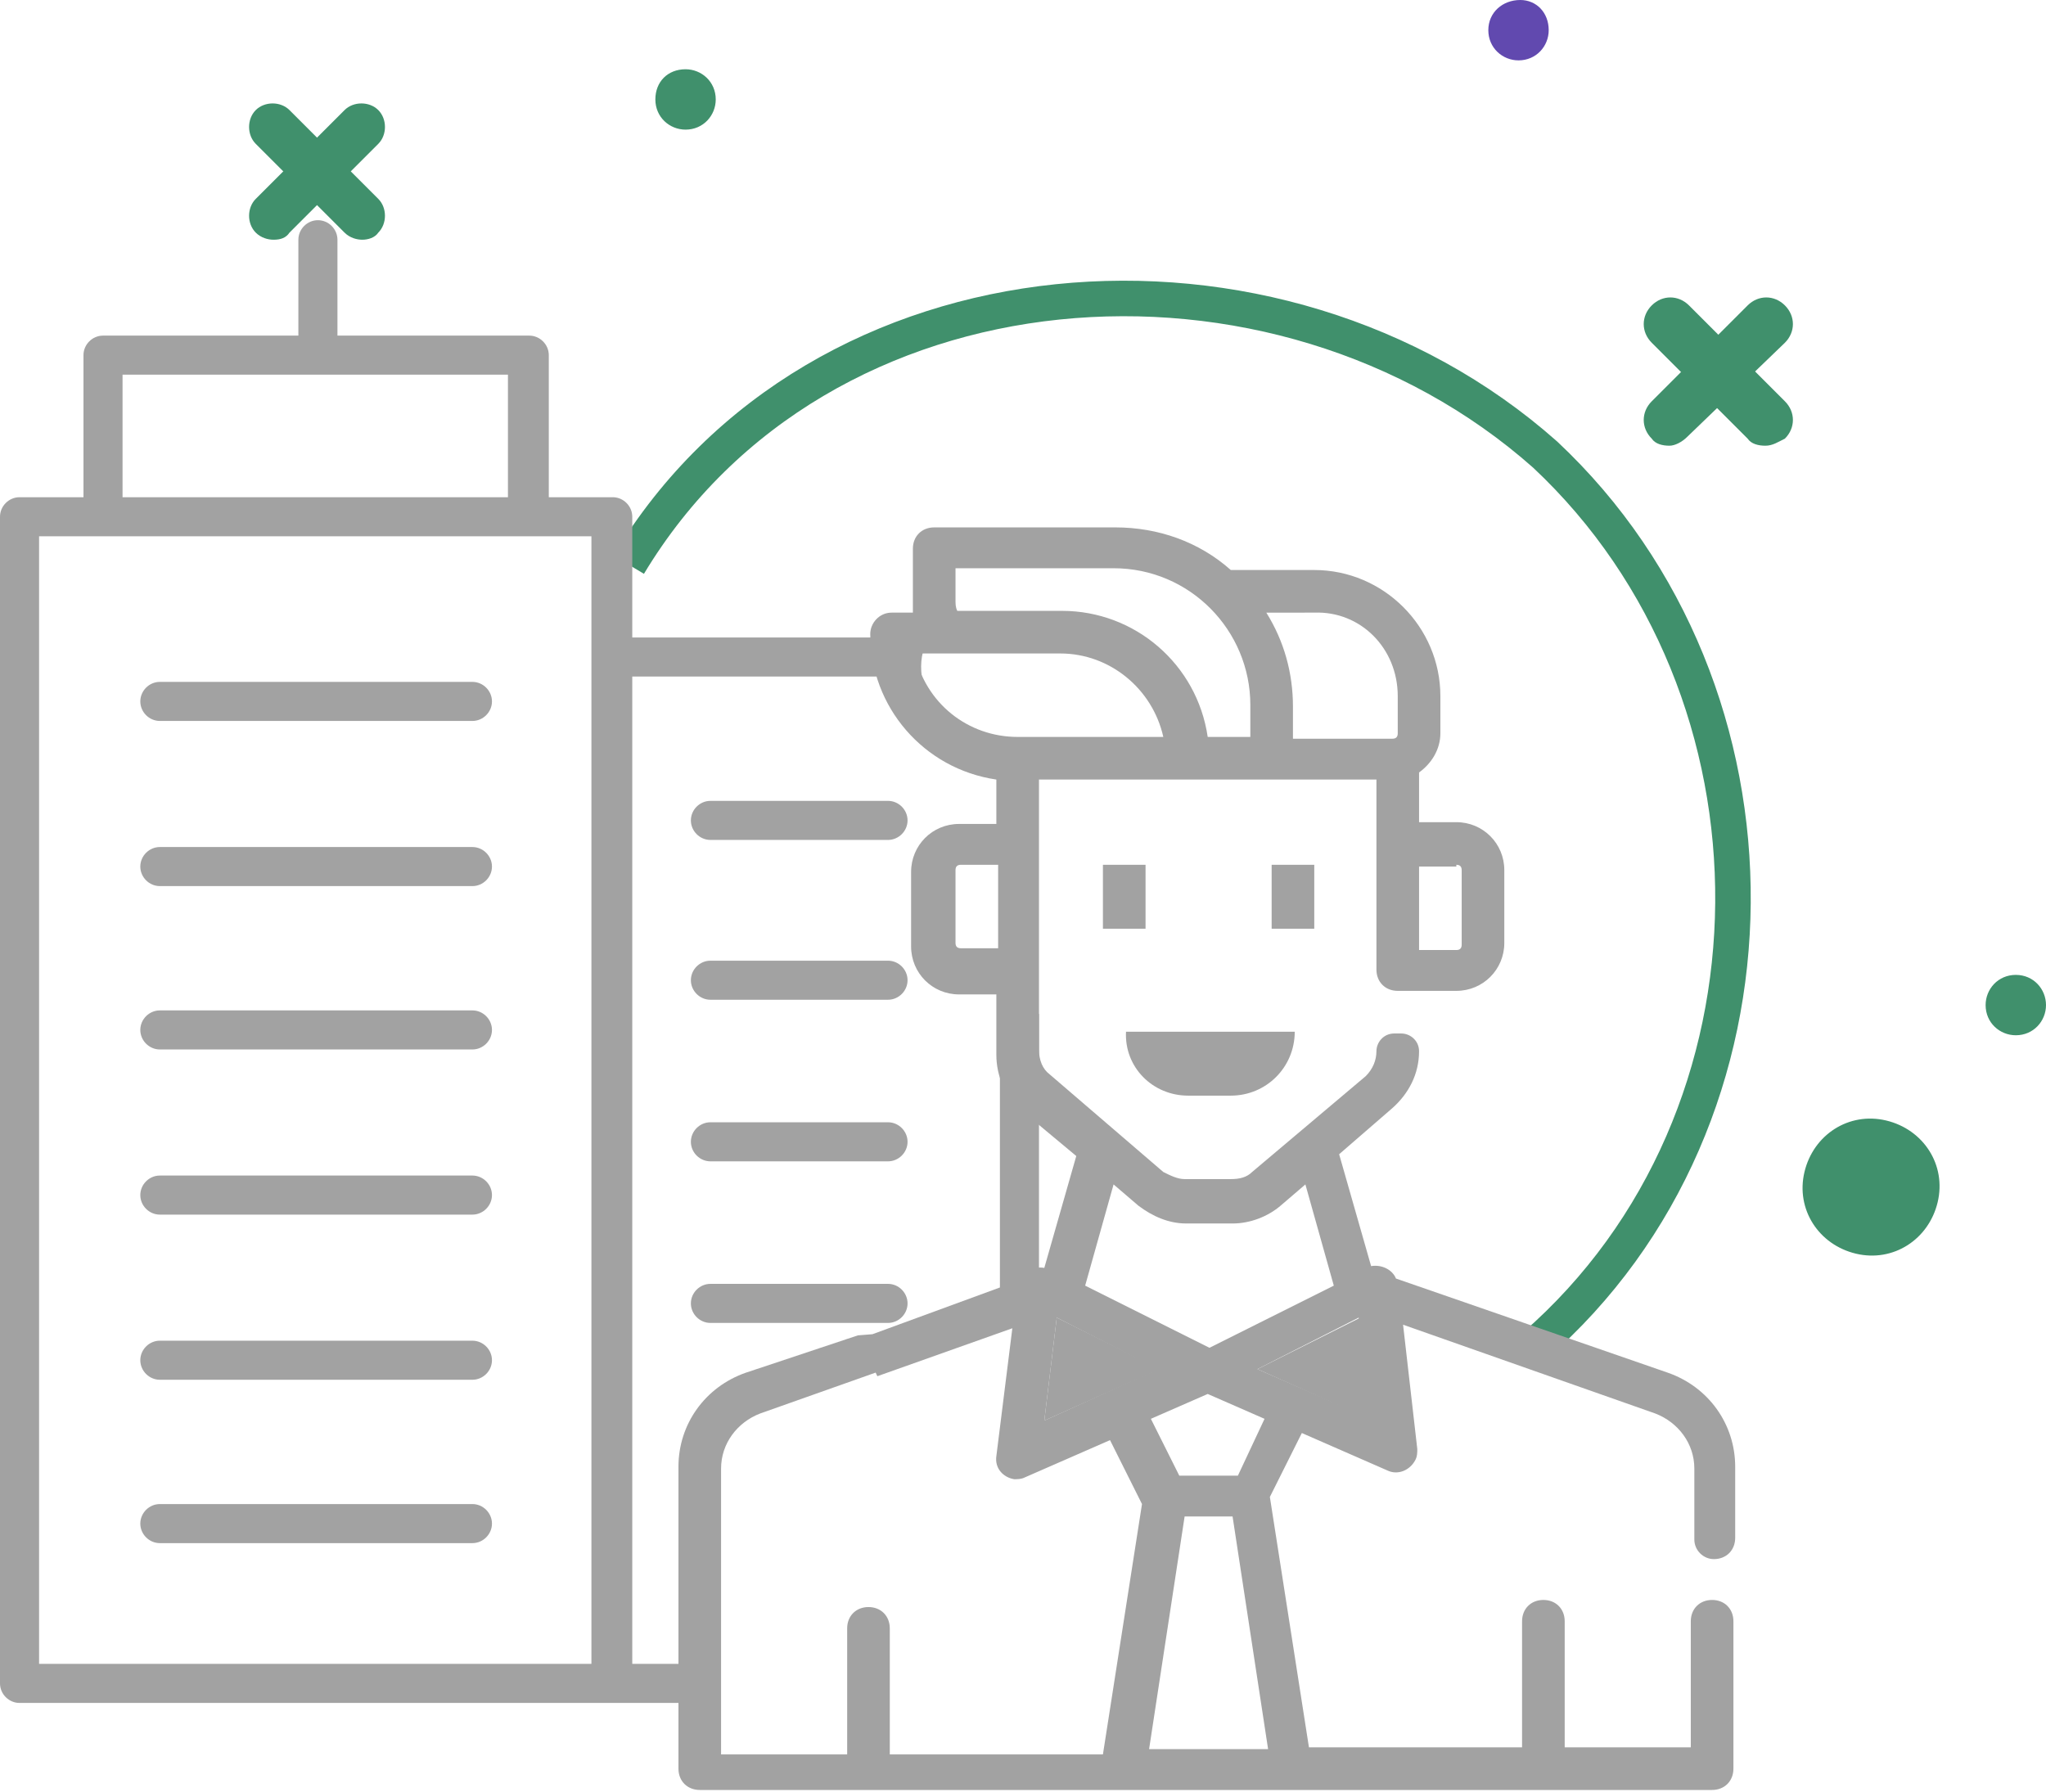 <?xml version="1.0" encoding="utf-8"?>
<!-- Generator: Adobe Illustrator 24.1.0, SVG Export Plug-In . SVG Version: 6.00 Build 0)  -->
<svg version="1.1" id="Layer_1" xmlns="http://www.w3.org/2000/svg" xmlns:xlink="http://www.w3.org/1999/xlink" x="0px" y="0px"
	 viewBox="0 0 115.2 100.9" style="enable-background:new 0 0 115.2 100.9;" xml:space="preserve">
<style type="text/css">
	.st0{fill:#40906C;}
	.st1{fill:none;stroke:#40906C;stroke-width:2;stroke-miterlimit:10;}
	.st2{fill:#A2A2A2;}
	.st3{fill:#6149AF;}
</style>
<g>
	<path class="st0" d="M115.2,56.6c0,0.9-0.7,1.7-1.7,1.7c-0.9,0-1.7-0.7-1.7-1.7c0-0.9,0.7-1.7,1.7-1.7
		C114.5,54.9,115.2,55.7,115.2,56.6z"/>
	<path class="st0" d="M40.3,5.6c0,0.9-0.7,1.7-1.7,1.7c-0.9,0-1.7-0.7-1.7-1.7s0.7-1.7,1.7-1.7C39.5,3.9,40.3,4.6,40.3,5.6z"/>
	<path class="st1" d="M86.4,75.8c14.8-12.9,14.8-36.9,0.6-50.2C71.9,12.2,46.1,14,35.4,31.8"/>
	<path class="st0" d="M104.5,70.6c2.1,0.5,4.1-0.8,4.6-2.9c0.5-2.1-0.8-4.1-2.9-4.6c-2.1-0.5-4.1,0.8-4.6,2.9
		C101.1,68.1,102.4,70.1,104.5,70.6z"/>
	<g>
		<path class="st0" d="M15.4,13.5c-0.3,0-0.7-0.1-1-0.4c-0.5-0.5-0.5-1.4,0-1.9l5-5c0.5-0.5,1.4-0.5,1.9,0s0.5,1.4,0,1.9l-5,5
			C16.1,13.4,15.8,13.5,15.4,13.5L15.4,13.5z"/>
		<path class="st0" d="M20.4,13.5c-0.3,0-0.7-0.1-1-0.4l-5-5c-0.5-0.5-0.5-1.4,0-1.9s1.4-0.5,1.9,0l5,5c0.5,0.5,0.5,1.4,0,1.9
			C21.1,13.4,20.7,13.5,20.4,13.5z"/>
	</g>
	<g>
		<g>
			<path class="st2" d="M9,49.9h17.6c0.6,0,1.1-0.5,1.1-1.1c0-0.6-0.5-1.1-1.1-1.1H9c-0.6,0-1.1,0.5-1.1,1.1
				C7.9,49.4,8.4,49.9,9,49.9z"/>
			<path class="st2" d="M40,65.4h10c0.6,0,1.1-0.5,1.1-1.1c0-0.6-0.5-1.1-1.1-1.1H40c-0.6,0-1.1,0.5-1.1,1.1
				C38.9,64.9,39.4,65.4,40,65.4L40,65.4z"/>
			<path class="st2" d="M9,59.1h17.6c0.6,0,1.1-0.5,1.1-1.1c0-0.6-0.5-1.1-1.1-1.1H9c-0.6,0-1.1,0.5-1.1,1.1
				C7.9,58.6,8.4,59.1,9,59.1z"/>
			<path class="st2" d="M9,68.4h17.6c0.6,0,1.1-0.5,1.1-1.1c0-0.6-0.5-1.1-1.1-1.1H9c-0.6,0-1.1,0.5-1.1,1.1
				C7.9,67.9,8.4,68.4,9,68.4z"/>
			<path class="st2" d="M9,77.7h17.6c0.6,0,1.1-0.5,1.1-1.1s-0.5-1.1-1.1-1.1H9c-0.6,0-1.1,0.5-1.1,1.1S8.4,77.7,9,77.7z"/>
			<path class="st2" d="M9,86.9h17.6c0.6,0,1.1-0.5,1.1-1.1s-0.5-1.1-1.1-1.1H9c-0.6,0-1.1,0.5-1.1,1.1S8.4,86.9,9,86.9z"/>
			<path class="st2" d="M40,74.5h10c0.6,0,1.1-0.5,1.1-1.1s-0.5-1.1-1.1-1.1H40c-0.6,0-1.1,0.5-1.1,1.1S39.4,74.5,40,74.5L40,74.5z"
				/>
			<path class="st2" d="M40,56.3h10c0.6,0,1.1-0.5,1.1-1.1c0-0.6-0.5-1.1-1.1-1.1H40c-0.6,0-1.1,0.5-1.1,1.1
				C38.9,55.8,39.4,56.3,40,56.3L40,56.3z"/>
			<path class="st2" d="M40,47.3h10c0.6,0,1.1-0.5,1.1-1.1c0-0.6-0.5-1.1-1.1-1.1H40c-0.6,0-1.1,0.5-1.1,1.1
				C38.9,46.8,39.4,47.3,40,47.3L40,47.3z"/>
			<path class="st2" d="M9,40.6h17.6c0.6,0,1.1-0.5,1.1-1.1c0-0.6-0.5-1.1-1.1-1.1H9c-0.6,0-1.1,0.5-1.1,1.1
				C7.9,40.1,8.4,40.6,9,40.6z"/>
			<path class="st2" d="M58.1,57.1c-0.7,0-1.3-0.2-1.8-0.5v17.7l2.2,0.2V57.1C58.4,57.1,58.3,57.1,58.1,57.1z"/>
			<path class="st2" d="M35.6,93.7V38.1h16.3c-0.1-0.8,0-1.5,0.4-2.2H35.6v-6.8c0-0.6-0.5-1.1-1.1-1.1h-3.6v-8
				c0-0.6-0.5-1.1-1.1-1.1H19v-5.4c0-0.6-0.5-1.1-1.1-1.1c-0.6,0-1.1,0.5-1.1,1.1v5.4h-11c-0.6,0-1.1,0.5-1.1,1.1v8H1.1
				C0.5,28,0,28.5,0,29.1v65.7c0,0.6,0.5,1.1,1.1,1.1h39.4c-0.1-0.7-0.1-1.5-0.1-2.2L35.6,93.7z M6.9,21.1h21.7V28H6.9V21.1z
				 M33.3,93.7H2.2V30.2h31.1V93.7z"/>
		</g>
		<g>
			<path class="st2" d="M96.5,87.8c0.7,0,1.2-0.5,1.2-1.2v-4c0-2.4-1.5-4.5-3.8-5.3L78.6,72c-0.2-0.5-0.8-0.8-1.4-0.7l-1.8-6.3
				l3-2.6c0.9-0.8,1.5-1.9,1.5-3.2l0,0c0-0.6-0.5-1-1-1h-0.4c-0.6,0-1,0.5-1,1l0,0c0,0.5-0.2,1-0.6,1.4L70.5,66
				c-0.3,0.3-0.7,0.4-1.2,0.4h-2.6c-0.4,0-0.8-0.2-1.2-0.4l-6.4-5.5c-0.4-0.3-0.6-0.8-0.6-1.4V43.9h19v10.7c0,0.7,0.5,1.2,1.2,1.2
				H82c1.5,0,2.7-1.2,2.7-2.7V49c0-1.5-1.2-2.7-2.7-2.7h-2.1v-2.8c0.7-0.5,1.2-1.3,1.2-2.2v-2.1c0-3.9-3.2-7.1-7.1-7.1h-4.7v0
				c-1.8-1.6-4.1-2.4-6.5-2.4H52.6c-0.7,0-1.2,0.5-1.2,1.2v3c0,0.2,0,0.4,0,0.6l-1.2,0c-0.7,0-1.2,0.6-1.2,1.2c0,4.1,3,7.6,7.1,8.2
				v2.5h-2.1c-1.5,0-2.7,1.2-2.7,2.7v4.2c0,1.5,1.2,2.7,2.7,2.7h2.1v3.4c0,1.2,0.5,2.4,1.5,3.2l3,2.5l-1.8,6.3
				c-0.6-0.1-1.2,0.2-1.4,0.7l-9,3.3l1,2.1l7.6-2.7l-0.9,7.2c-0.1,0.7,0.4,1.2,1,1.3c0.2,0,0.4,0,0.6-0.1l4.8-2.1l1.8,3.6l-2.2,14.1
				h-12v-7.1c0-0.7-0.5-1.2-1.2-1.2h0c-0.7,0-1.2,0.5-1.2,1.2v7.1h-7.1V82.7c0-1.4,0.9-2.6,2.2-3.1l14.4-5.1l-8.9,0.7l-6.3,2.1
				c-2.3,0.8-3.8,2.9-3.8,5.3v17c0,0.7,0.5,1.2,1.2,1.2h57c0.7,0,1.2-0.5,1.2-1.2v-8.3c0-0.7-0.5-1.2-1.2-1.2l0,0
				c-0.7,0-1.2,0.5-1.2,1.2v7.1h-7.1v-7.1c0-0.7-0.5-1.2-1.2-1.2l0,0c-0.7,0-1.2,0.5-1.2,1.2v7.1h-12l-2.2-14.1l1.8-3.6l4.8,2.1
				c0.6,0.3,1.3,0,1.6-0.6c0.1-0.2,0.1-0.4,0.1-0.6L79,74.6l14.2,5c1.3,0.5,2.2,1.7,2.2,3.1v4C95.4,87.3,95.9,87.8,96.5,87.8
				L96.5,87.8z M82,48.7c0.2,0,0.3,0.1,0.3,0.3v4.2c0,0.2-0.1,0.3-0.3,0.3h-2.1v-4.7H82z M78.7,39.2v2.1c0,0.2-0.1,0.3-0.3,0.3h-5.6
				v-1.8c0-1.9-0.5-3.7-1.5-5.3H74C76.6,34.4,78.7,36.5,78.7,39.2z M53.8,33.8V32h8.9c4.3,0,7.7,3.5,7.7,7.7v1.8H68
				c-0.6-4.1-4.1-7.1-8.2-7.1h-5.9C53.8,34.2,53.8,34,53.8,33.8z M51.5,36.8h8.2c2.8,0,5.2,2,5.8,4.7h-8.2
				C54.5,41.5,52.1,39.6,51.5,36.8z M54.1,53.4c-0.2,0-0.3-0.1-0.3-0.3V49c0-0.2,0.1-0.3,0.3-0.3h2.1v4.7H54.1z M64.1,67.9
				c0.8,0.6,1.7,1,2.7,1h2.6c1,0,2-0.4,2.7-1l1.4-1.2l1.6,5.7l-7,3.5l-7-3.5l1.6-5.7L64.1,67.9z M59.5,74.2l5.7,2.9L58.8,80
				L59.5,74.2z M64.7,98.5l2-13.1h2.7l2,13.1H64.7z M69.7,83.1h-3.3l-1.6-3.2l3.2-1.4l3.2,1.4L69.7,83.1z M70.8,77.1l5.7-2.9
				l0.7,5.7L70.8,77.1z"/>
			<rect x="71.6" y="48.7" class="st2" width="2.4" height="3.6"/>
			<rect x="62.1" y="48.7" class="st2" width="2.4" height="3.6"/>
			<path class="st2" d="M66.9,61.7h2.4c2,0,3.6-1.6,3.6-3.6h-9.5C63.3,60.1,64.9,61.7,66.9,61.7z"/>
		</g>
	</g>
	<g>
		<path class="st3" d="M87.2,1.7c0,0.9-0.7,1.7-1.7,1.7c-0.9,0-1.7-0.7-1.7-1.7S84.6,0,85.6,0C86.5,0,87.2,0.7,87.2,1.7z"/>
		<path class="st0" d="M94,25.1c-0.4,0-0.8-0.1-1-0.4c-0.6-0.6-0.6-1.5,0-2.1l5.4-5.4c0.6-0.6,1.5-0.6,2.1,0s0.6,1.5,0,2.1L95,24.6
			C94.7,24.9,94.3,25.1,94,25.1L94,25.1z"/>
		<path class="st0" d="M99.4,25.1c-0.4,0-0.8-0.1-1-0.4l-5.4-5.4c-0.6-0.6-0.6-1.5,0-2.1c0.6-0.6,1.5-0.6,2.1,0l5.4,5.4
			c0.6,0.6,0.6,1.5,0,2.1C100.1,24.9,99.8,25.1,99.4,25.1z"/>
	</g>
	<polygon class="st2" points="59.5,74.2 65.3,77.1 58.8,80 	"/>
	<polygon class="st2" points="70.8,77.1 76.6,74.2 77.3,80 	"/>
</g>
</svg>
